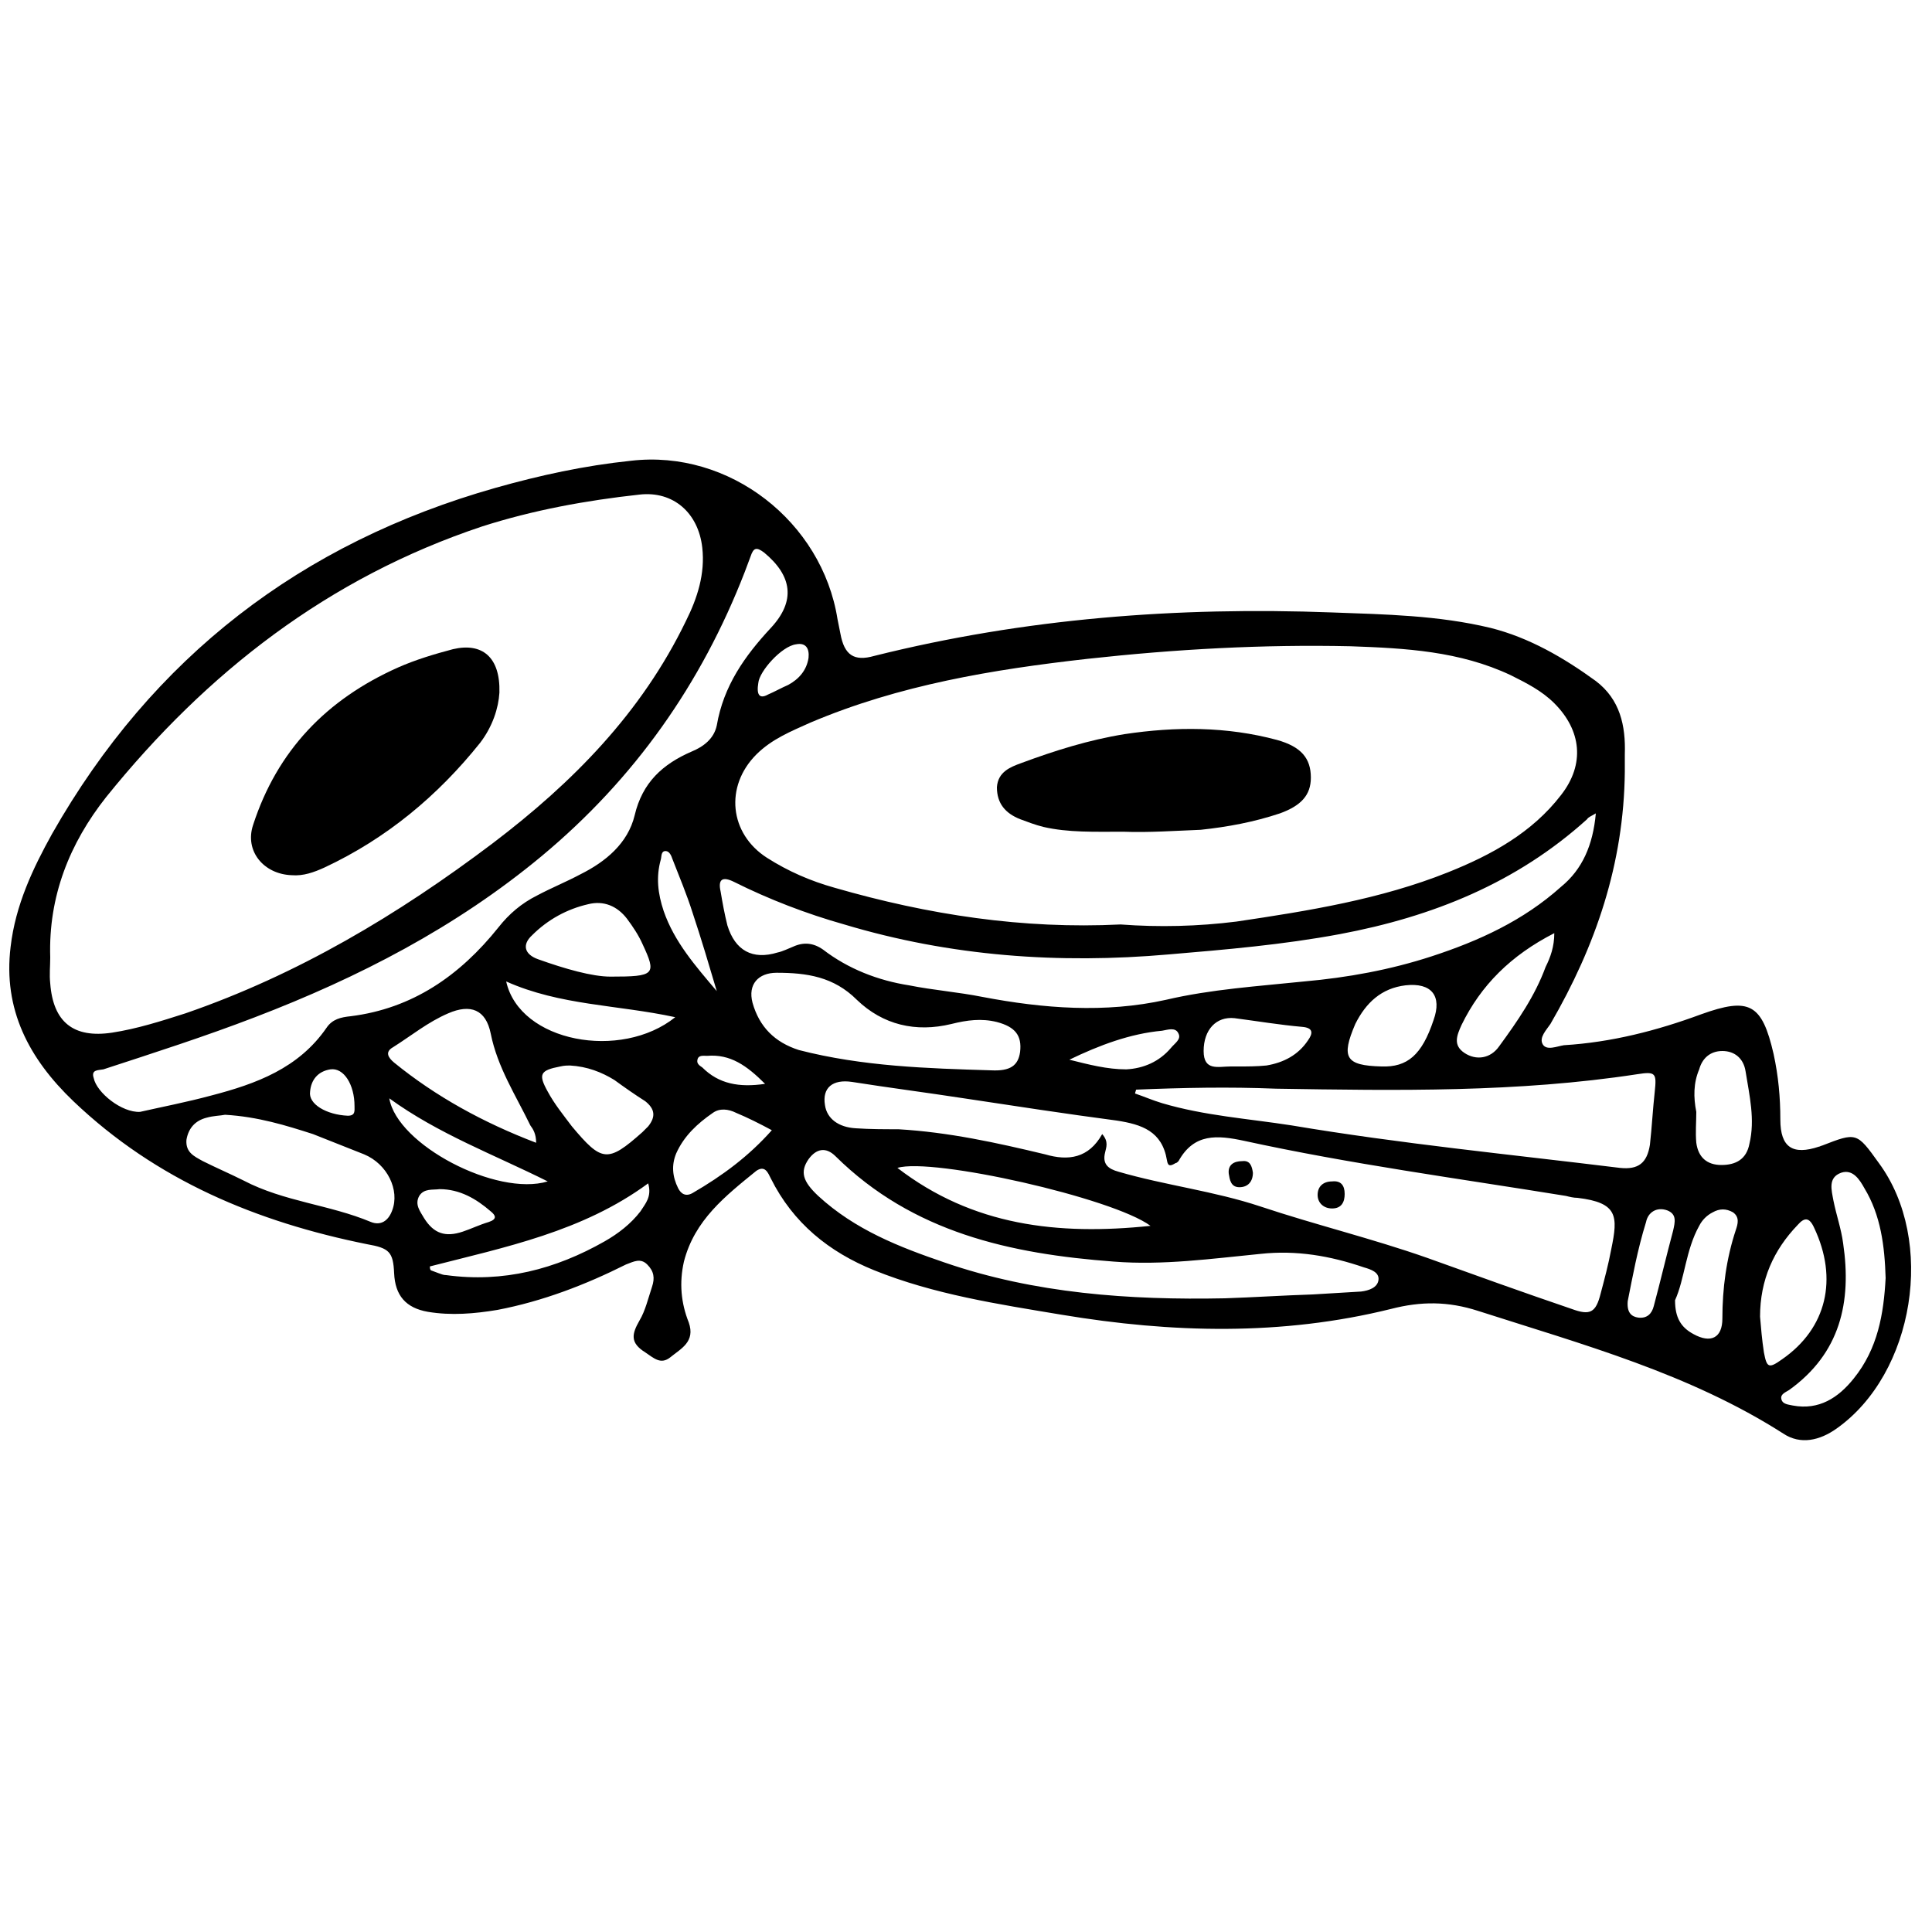 <?xml version="1.0" encoding="utf-8"?>
<!-- Generator: Adobe Illustrator 26.3.1, SVG Export Plug-In . SVG Version: 6.00 Build 0)  -->
<svg version="1.1" id="Layer_1" xmlns="http://www.w3.org/2000/svg" xmlns:xlink="http://www.w3.org/1999/xlink" x="0px" y="0px"
	 viewBox="0 0 200 200" style="enable-background:new 0 0 200 200;" xml:space="preserve">
<g id="Layer_3">
	<g>
		<path d="M168.2,79.9c-0.1,9.5-3,18-7.7,26.1c-0.4,0.6-1.2,1.4-0.8,2.1s1.5,0.2,2.2,0.1c4.9-0.3,9.6-1.5,14.2-3.2
			c5-1.8,6.3-1.1,7.5,4.1c0.5,2.3,0.7,4.5,0.7,6.8c0,2.9,1.3,3.7,4,2.8c0.1,0,0.2-0.1,0.3-0.1c3.6-1.4,3.6-1.4,5.9,1.8
			c5.9,8,3.7,21.8-4.4,27.5c-1.7,1.2-3.7,1.7-5.5,0.5c-9.7-6.2-20.7-9.2-31.6-12.7c-3.1-1-5.9-1-9-0.2c-11.3,2.8-22.7,2.5-34.1,0.6
			c-6.6-1.1-13.2-2.1-19.4-4.6c-4.7-1.9-8.4-4.9-10.7-9.5c-0.3-0.6-0.6-1.4-1.5-0.8c-3.2,2.6-6.4,5.1-7.5,9.4
			c-0.5,2.2-0.3,4.3,0.5,6.3c0.7,2-0.8,2.7-1.9,3.6c-1,0.8-1.7,0.1-2.6-0.5c-1.6-1-1.4-1.9-0.6-3.3c0.6-1,0.9-2.3,1.3-3.5
			c0.3-0.9,0.2-1.6-0.5-2.3s-1.4-0.3-2.2,0c-4.2,2.1-8.6,3.8-13.3,4.7c-2.4,0.4-4.8,0.6-7.2,0.2c-2.3-0.4-3.4-1.7-3.5-4
			c-0.1-2.2-0.5-2.6-2.8-3c-11.4-2.3-21.8-6.6-30.4-14.8c-4.6-4.4-7.3-9.5-6.5-16c0.5-4.3,2.3-8.1,4.3-11.7
			C15.8,68,31.2,56.2,51.3,50.5c4.6-1.3,9.2-2.3,14-2.8c10.2-1.2,19.8,6.3,21.4,16.4c0.1,0.5,0.2,1,0.3,1.5c0.4,2.2,1.4,2.9,3.5,2.3
			c15.6-3.9,31.4-5.1,47.4-4.5c5.5,0.2,11,0.3,16.4,1.6c4,1,7.6,3.1,10.9,5.5c2.5,1.9,3.1,4.6,3,7.6
			C168.2,78.8,168.2,79.3,168.2,79.9z M116,95.7c4,0.3,8,0.2,12-0.3c7.4-1.1,14.9-2.3,21.9-5.1c4.5-1.8,8.7-4.1,11.7-8
			c2.5-3.2,2.1-6.7-0.7-9.5c-1.3-1.3-2.9-2.1-4.5-2.9c-5.3-2.5-10.9-2.8-16.6-3c-9.1-0.2-18.1,0.3-27.2,1.3
			c-9.8,1.1-19.5,2.7-28.7,6.6c-2,0.9-4,1.7-5.6,3.3c-3.3,3.3-2.8,8.2,1.1,10.7c2.2,1.4,4.5,2.4,7,3.1
			C96.1,94.7,105.9,96.2,116,95.7z M5.2,99.1c0,0.9-0.1,1.8,0,2.7c0.3,4,2.4,5.7,6.4,5.1c2.6-0.4,5.1-1.2,7.6-2
			c11.6-4,22-10.2,31.8-17.6c8.3-6.3,15.4-13.5,20-23c1.2-2.4,2-4.9,1.7-7.6c-0.4-3.6-3-5.9-6.5-5.5c-5.5,0.6-11,1.6-16.3,3.3
			C34,59.8,21.4,69.6,11,82.5C7.2,87.3,5,92.8,5.2,99.1z M114.1,117.4c0.7,0.8,0.4,1.4,0.3,1.9c-0.3,1.2,0.3,1.7,1.4,2
			c4.8,1.4,9.9,2,14.7,3.6c5.7,1.9,11.5,3.3,17.2,5.3c5,1.8,10,3.6,15,5.3c1.9,0.7,2.5,0.4,3-1.6c0.4-1.5,0.8-3,1.1-4.6
			c0.7-3.4,0.7-4.8-3.5-5.3c-0.4,0-0.8-0.1-1.2-0.2c-11.1-1.8-22.3-3.3-33.3-5.7c-2.8-0.6-5.2-0.8-6.8,2.1c-0.1,0.1-0.2,0.2-0.3,0.2
			c-0.5,0.3-0.8,0.4-0.9-0.3c-0.5-3-2.6-3.7-5.2-4.1c-5.3-0.7-10.5-1.5-15.8-2.3c-3.9-0.6-7.8-1.1-11.6-1.7c-2-0.3-3.1,0.6-2.8,2.4
			c0.2,1.4,1.4,2.3,3.2,2.4c1.5,0.1,2.9,0.1,4.4,0.1c5.2,0.3,10.2,1.4,15.2,2.6C110.6,120.2,112.7,119.9,114.1,117.4z M165.2,84.2
			c-0.5,0.3-0.8,0.4-0.9,0.6c-7.3,6.6-16,10.1-25.6,11.9c-5.9,1.1-11.8,1.6-17.7,2.1c-11.4,1-22.6,0.2-33.6-3.1
			c-3.9-1.1-7.8-2.6-11.4-4.4c-1.2-0.6-1.7-0.3-1.4,1c0.2,1.2,0.4,2.3,0.7,3.5c0.8,2.6,2.6,3.6,5.2,2.8c0.5-0.1,1.1-0.4,1.6-0.6
			c1.1-0.5,2.1-0.4,3.1,0.3c2.6,2,5.7,3.2,8.9,3.7c2.5,0.5,5.1,0.7,7.6,1.2c6.3,1.2,12.7,1.7,19,0.3c4.7-1.1,9.5-1.4,14.3-1.9
			c4.5-0.4,8.9-1.2,13.2-2.6c4.9-1.6,9.5-3.7,13.4-7.2C163.8,90,164.9,87.5,165.2,84.2z M14.5,115.1c2.2-0.5,4.8-1,7.4-1.7
			c4.6-1.2,9-2.8,11.9-7c0.6-0.9,1.5-1.1,2.5-1.2c6.4-0.8,11.3-4.2,15.3-9.2c1.1-1.4,2.4-2.5,4-3.3c1.5-0.8,3-1.4,4.5-2.2
			c2.6-1.3,4.9-3.2,5.6-6.1c0.8-3.4,2.9-5.3,5.9-6.6c1.2-0.5,2.3-1.3,2.6-2.7c0.7-4.1,2.9-7.2,5.6-10.1c2.6-2.8,2.2-5.4-0.7-7.8
			c-0.8-0.6-1.1-0.5-1.4,0.4c-0.2,0.5-0.4,1.1-0.6,1.6c-4.5,11.6-11.4,21.4-21,29.4c-8.9,7.4-19,12.6-29.7,16.7
			c-5.2,2-10.5,3.7-15.7,5.4c-0.5,0.1-1.3,0-1,0.9C10,113.1,12.6,115.2,14.5,115.1z M117.6,112.8c0,0.1-0.1,0.3-0.1,0.4
			c0.9,0.3,1.8,0.7,2.8,1c4.4,1.3,8.9,1.6,13.4,2.3c11.3,1.9,22.6,3,34,4.4c1.9,0.2,2.8-0.5,3.1-2.4c0.2-1.8,0.3-3.7,0.5-5.5
			c0.2-1.9,0.1-2.1-1.8-1.8c-12.4,1.9-24.9,1.7-37.4,1.5C127.2,112.5,122.4,112.6,117.6,112.8z M126.8,134.4c3-0.1,6-0.3,9.1-0.4
			c1.7-0.1,3.4-0.2,5-0.3c0.8-0.1,1.7-0.4,1.8-1.2s-0.8-1.1-1.5-1.3c-3.5-1.2-7-1.8-10.7-1.4c-5.1,0.5-10.1,1.2-15.2,0.8
			c-10.7-0.8-20.8-3-28.8-10.9c-1-1-2-0.8-2.8,0.3c-0.9,1.3-0.6,2.3,1,3.8c3.8,3.5,8.4,5.3,13.1,6.9
			C107.1,133.9,116.9,134.6,126.8,134.4z M102.6,110.8c2,0.1,2.8-0.5,3-1.9c0.2-1.7-0.5-2.6-2.4-3.1c-1.6-0.4-3.1-0.2-4.7,0.2
			c-3.7,0.9-7.1,0.1-9.8-2.5c-2.4-2.4-5.2-2.8-8.3-2.8c-1.9,0-3,1.2-2.5,3.1c0.7,2.5,2.3,4.1,4.8,4.9
			C89.3,110.4,96,110.6,102.6,110.8z M23.3,115.4c-0.5,0.1-1.2,0.1-1.9,0.3c-1.2,0.3-1.9,1.1-2.1,2.3c-0.1,1.3,0.8,1.7,1.7,2.2
			c1.4,0.7,2.8,1.3,4.2,2c4.2,2.2,8.9,2.5,13.2,4.3c1,0.4,1.8-0.1,2.2-1.2c0.8-2.1-0.5-4.8-2.9-5.8c-1.8-0.7-3.5-1.4-5.3-2.1
			C29.6,116.5,26.7,115.6,23.3,115.4z M195.2,132.3c-0.1-3.3-0.5-6.5-2.2-9.3c-0.5-0.9-1.2-2-2.4-1.6c-1.4,0.5-1,1.8-0.8,2.9
			c0.3,1.5,0.8,2.9,1,4.4c0.9,6.1-0.3,11.4-5.6,15.2c-0.3,0.2-0.9,0.4-0.8,0.9c0.1,0.6,0.8,0.6,1.2,0.7c2.7,0.5,4.7-0.8,6.3-2.8
			C194.4,139.6,195,136,195.2,132.3z M55.5,118.3c0-0.9-0.3-1.4-0.6-1.8c-1.5-3.1-3.4-6-4.1-9.5c-0.5-2.5-2.1-3.1-4.4-2.1
			c-2.1,0.9-3.8,2.3-5.7,3.5c-0.9,0.5-0.5,1.1,0.1,1.6C45.1,113.5,50,116.2,55.5,118.3z M119.1,126.9c-3.9-2.9-22.6-7.1-26.2-6
			C100.7,126.9,109.5,127.9,119.1,126.9z M182.2,136.3c0.1,1.2,0.2,2.4,0.4,3.7c0.3,1.6,0.5,1.7,1.9,0.7c4.6-3.2,5.8-8.3,3.3-13.6
			c-0.5-1.1-1-1.1-1.7-0.3C183.6,129.4,182.2,132.5,182.2,136.3z M63.2,101.1c4.6,0,4.8-0.2,3.3-3.4c-0.4-0.9-1-1.8-1.6-2.6
			c-1-1.3-2.4-1.9-4-1.5c-2.2,0.5-4.2,1.6-5.8,3.2c-1.1,1-0.8,2,0.6,2.5C58.5,100.3,61.3,101.1,63.2,101.1z M59,110.3
			c-0.2,0-0.6,0-1,0.1c-2.1,0.4-2.3,0.8-1.3,2.6c0.7,1.3,1.6,2.4,2.5,3.6c3.1,3.7,3.7,3.8,7.3,0.6c0.2-0.2,0.4-0.4,0.6-0.6
			c0.8-1,0.7-1.8-0.3-2.6c-1.1-0.7-2.1-1.4-3.2-2.2C62.3,111,60.8,110.4,59,110.3z M44.5,131.1c0,0.1,0,0.3,0.1,0.4
			c0.3,0.1,0.5,0.2,0.8,0.3s0.5,0.2,0.8,0.2c5.9,0.8,11.3-0.6,16.4-3.5c1.4-0.8,2.7-1.8,3.7-3.1c0.5-0.8,1.2-1.5,0.8-2.9
			C60.3,127.5,52.3,129.1,44.5,131.1z M175.6,115.1c0,1.1-0.1,2.1,0,3.2c0.2,1.5,1.1,2.3,2.6,2.3s2.6-0.6,2.9-2.2
			c0.6-2.5,0-5-0.4-7.5c-0.2-1.3-1.1-2.1-2.4-2.1c-1.3,0-2.1,0.8-2.4,1.9C175.3,112.1,175.3,113.6,175.6,115.1z M143,110.4
			c2.7,0.1,4.2-1.2,5.4-4.8c0.9-2.5-0.2-3.9-2.9-3.6c-2.5,0.3-4.1,1.8-5.2,4C138.8,109.5,139.3,110.3,143,110.4z M160.9,96.6
			c-4.5,2.3-7.6,5.4-9.6,9.5c-0.5,1.1-0.9,2.1,0.3,2.9s2.7,0.6,3.6-0.7c1.9-2.6,3.7-5.2,4.8-8.2C160.5,99.1,160.9,98,160.9,96.6z
			 M173.4,134.6c0,1.8,0.6,2.8,1.9,3.5c1.8,1,3,0.4,3-1.6c0-3.1,0.4-6.2,1.4-9.2c0.2-0.6,0.4-1.3-0.3-1.8c-0.7-0.4-1.4-0.4-2.1,0
			c-0.6,0.3-1.1,0.8-1.4,1.4C174.5,129.4,174.4,132.4,173.4,134.6z M69.9,105.3c-6-1.3-11.9-1.2-17.5-3.7
			C53.8,107.9,64.3,109.8,69.9,105.3z M79.9,117c-1.3-0.7-2.5-1.3-3.7-1.8c-0.8-0.4-1.7-0.5-2.4,0c-1.6,1.1-3,2.4-3.8,4.2
			c-0.5,1.2-0.4,2.4,0.2,3.6c0.3,0.6,0.8,0.9,1.5,0.5C74.8,121.7,77.5,119.7,79.9,117z M128.3,110.4c0.8,0,1.8,0,2.8-0.1
			c1.8-0.3,3.3-1.1,4.3-2.6c0.5-0.7,0.6-1.3-0.6-1.4c-2.3-0.2-4.7-0.6-7-0.9c-1.9-0.2-3.2,1.2-3.2,3.4c0,2.1,1.5,1.6,2.8,1.6
			C127.7,110.4,127.9,110.4,128.3,110.4z M40.3,113.7c0.8,4.8,11.1,10.2,16.4,8.6C51.1,119.5,45.4,117.4,40.3,113.7z M168.5,134.7
			c-0.1,1.2,0.4,1.6,1.1,1.7c0.9,0.1,1.4-0.4,1.6-1.2c0.7-2.6,1.3-5.2,2-7.8c0.2-0.9,0.4-1.7-0.6-2.1c-1.1-0.4-2,0.2-2.2,1.2
			C169.5,129.4,169,132.2,168.5,134.7z M74.2,102.6c-0.8-2.7-1.6-5.4-2.5-8.1c-0.6-1.9-1.4-3.8-2.1-5.6c-0.1-0.3-0.3-0.8-0.7-0.8
			c-0.5,0-0.4,0.6-0.5,0.9c-0.5,1.8-0.3,3.5,0.3,5.3C69.8,97.5,72,100,74.2,102.6z M110.7,109.7c2,0.5,3.9,1,5.9,1
			c1.8-0.1,3.4-0.8,4.6-2.2c0.4-0.5,1.1-0.9,0.8-1.5c-0.3-0.7-1.1-0.4-1.7-0.3C117,107,113.8,108.2,110.7,109.7z M45.5,123.1
			c-0.7,0.1-1.6-0.1-2.1,0.7c-0.5,0.9,0.1,1.6,0.5,2.3c1,1.6,2.2,2,4,1.4c0.9-0.3,1.7-0.7,2.7-1c0.9-0.3,0.7-0.7,0.2-1.1
			C49.3,124.1,47.6,123.1,45.5,123.1z M78.5,70.7c-0.2,1.2,0.1,1.7,1,1.2c0.7-0.3,1.4-0.7,2.1-1c1.1-0.6,1.9-1.5,2.1-2.8
			c0.1-1-0.3-1.6-1.3-1.4C80.9,66.9,78.6,69.5,78.5,70.7z M36.7,114.5c0-2.2-1.1-4-2.5-3.8c-1.3,0.2-2,1.1-2.1,2.3
			c-0.2,1.3,1.7,2.4,3.9,2.5C36.8,115.5,36.7,115,36.7,114.5z M79.2,112.2c-1.9-1.9-3.6-3.1-6-2.9c-0.4,0-0.9-0.1-1,0.4
			c-0.1,0.4,0.2,0.6,0.5,0.8C74.4,112.2,76.5,112.6,79.2,112.2z"/>
		<path d="M116.3,86.1c-3,0-5.7,0.1-8.3-0.5c-0.8-0.2-1.6-0.5-2.4-0.8c-1.5-0.6-2.4-1.6-2.4-3.3c0.1-1.6,1.4-2.1,2.5-2.5
			c3.5-1.3,7-2.4,10.7-3c5.3-0.8,10.6-0.8,15.8,0.6c2.5,0.7,3.5,1.9,3.5,3.9c0,1.8-1,2.9-3.2,3.7c-2.7,0.9-5.4,1.4-8.2,1.7
			C121.7,86,118.9,86.2,116.3,86.1z"/>
		<path d="M51.7,71.7c-0.1,1.6-0.7,3.5-2,5.2c-4.4,5.5-9.7,9.9-16.1,12.9c-1.1,0.5-2.2,0.9-3.4,0.8c-2.9-0.1-4.9-2.5-4-5.2
			c2.5-7.7,7.6-13,15-16.3c1.8-0.8,3.8-1.4,5.7-1.9C49.9,66.5,51.8,68,51.7,71.7z"/>
		<path d="M139.2,123.6c0,0.8-0.3,1.5-1.3,1.5c-0.9,0-1.5-0.6-1.5-1.4c0-0.9,0.6-1.4,1.5-1.4C138.8,122.2,139.2,122.7,139.2,123.6z"
			/>
		<path d="M129.7,121.4c0,0.9-0.5,1.5-1.4,1.5c-0.9,0-1-0.8-1.1-1.4c-0.1-0.9,0.5-1.3,1.4-1.3C129.4,120.1,129.6,120.7,129.7,121.4z
			"/>
	</g>
</g>
</svg>
